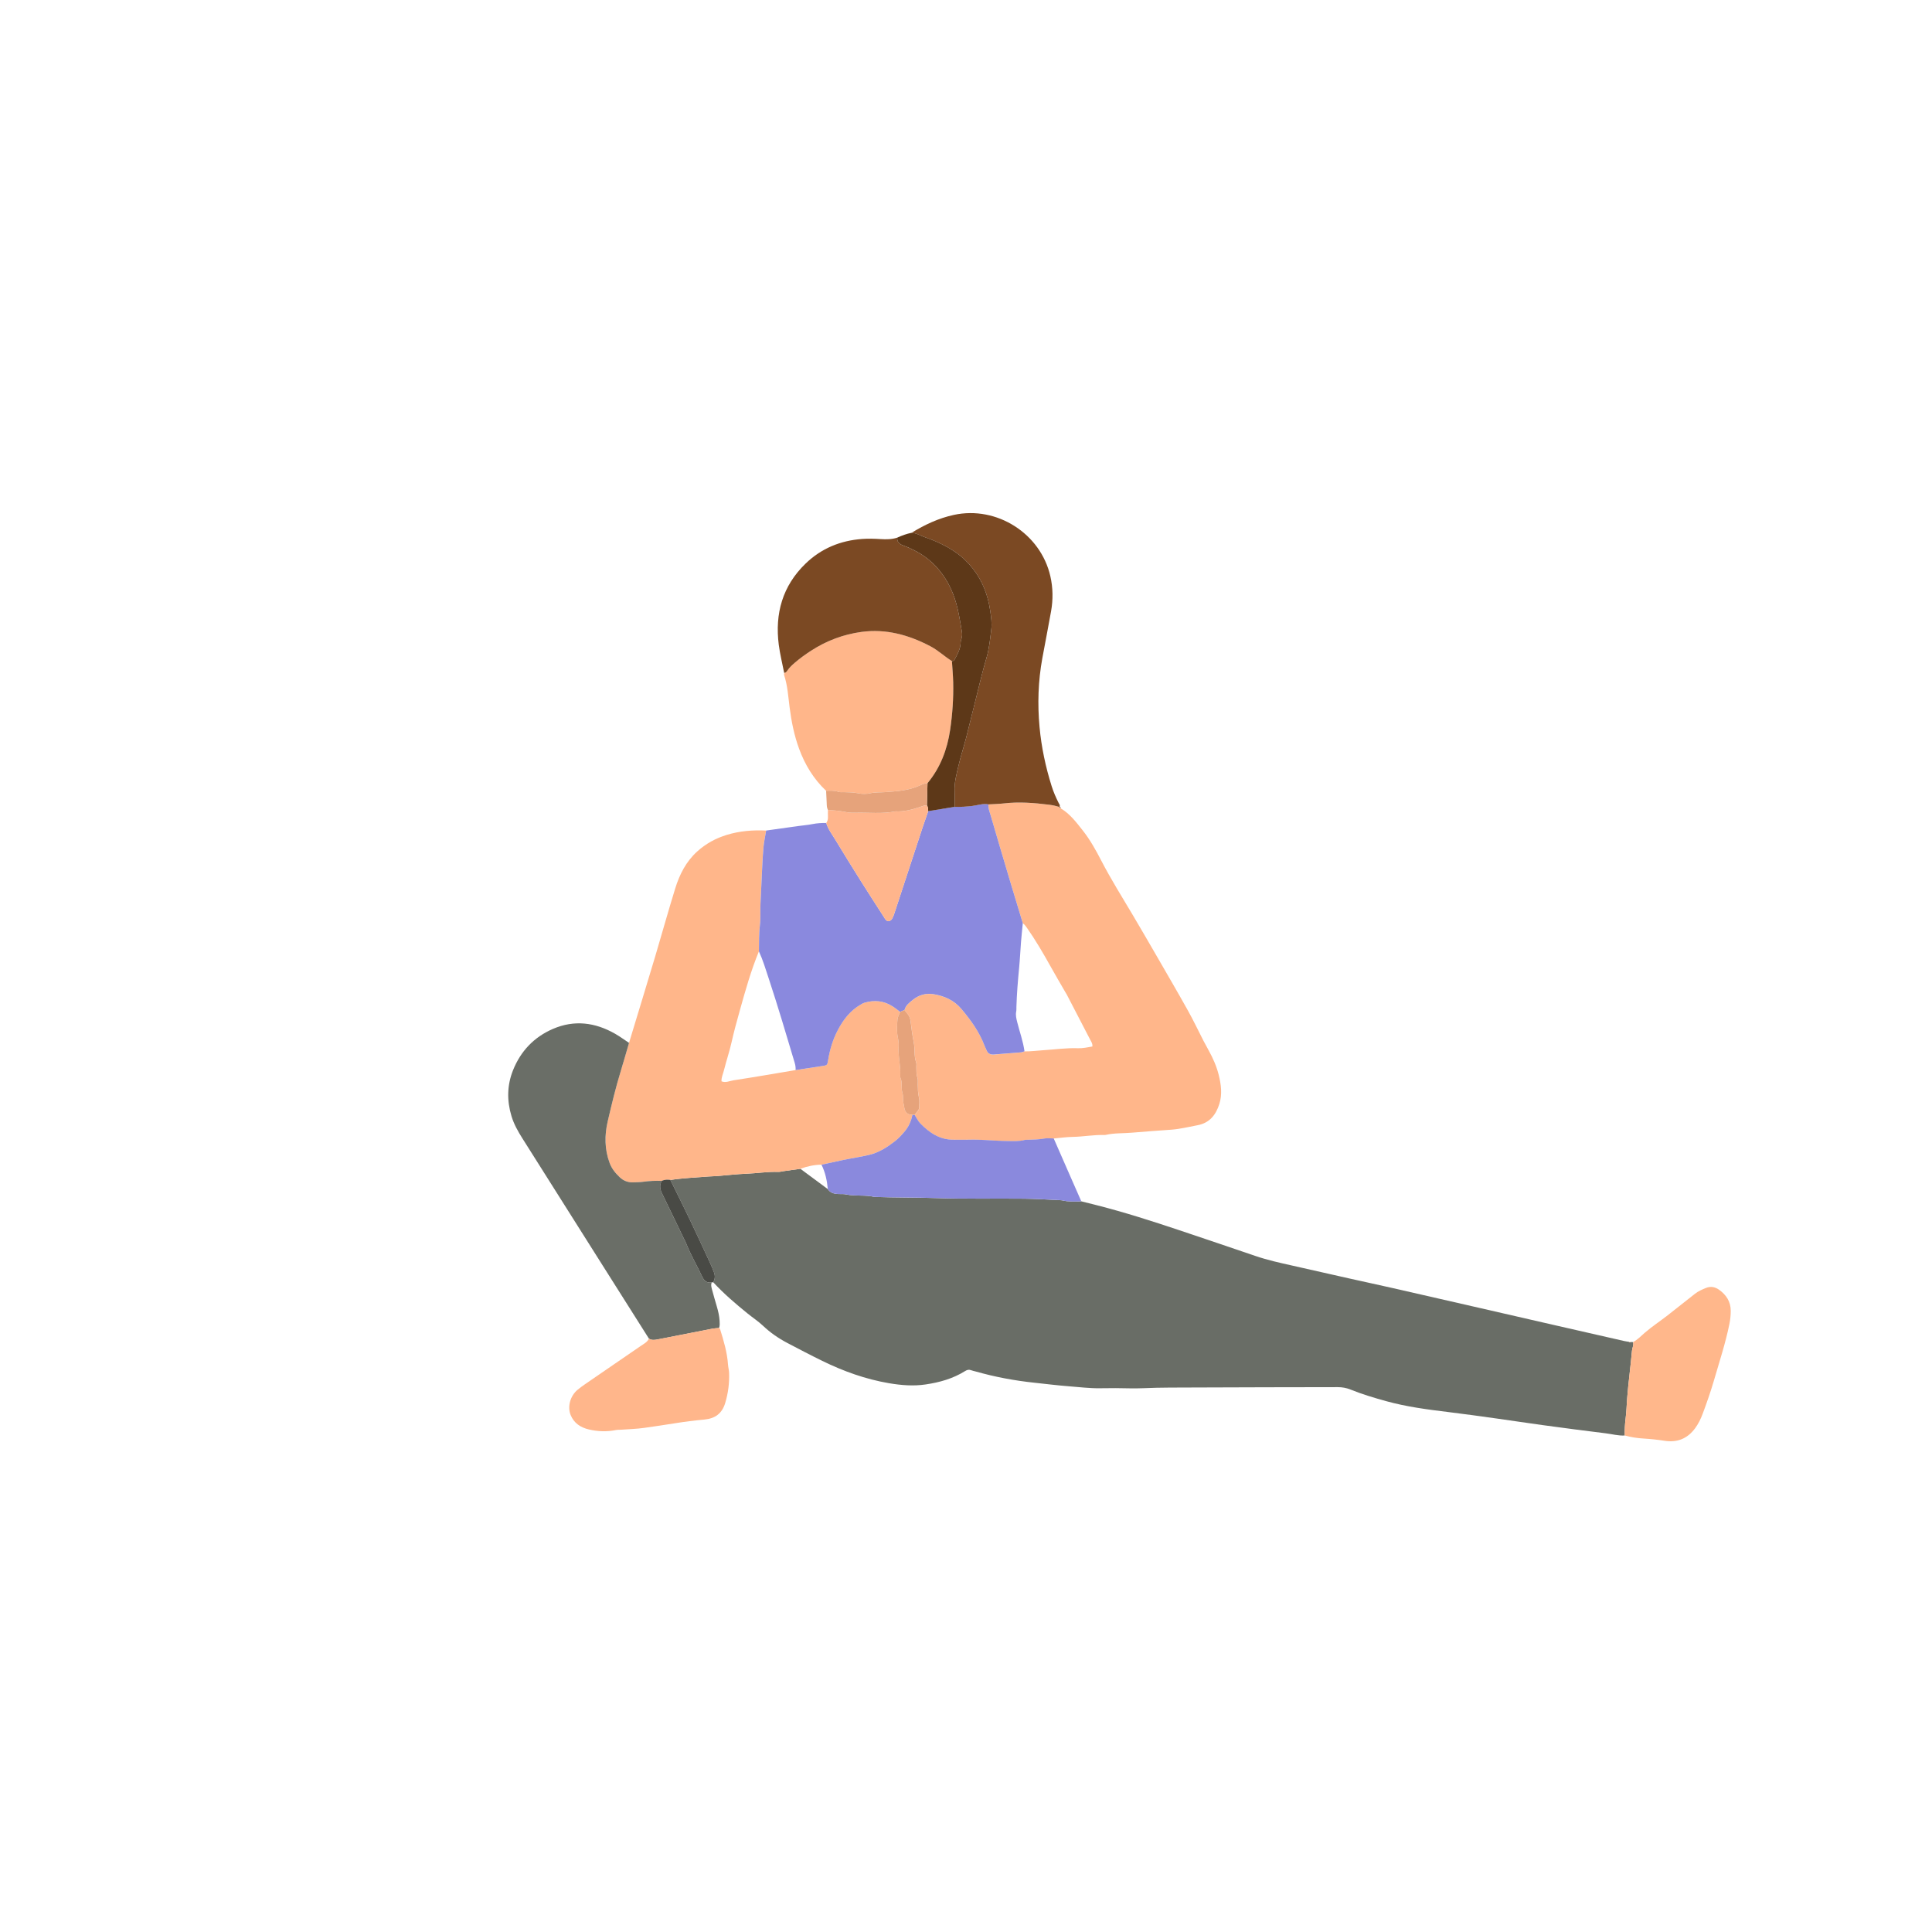 <svg width="500" height="500" viewBox="0 0 500 500" fill="none" xmlns="http://www.w3.org/2000/svg">
<path d="M421.993 347.311C422.208 347.319 422.422 347.323 422.632 347.331C422.855 348.117 422.422 348.82 422.354 349.57C422.001 353.668 421.421 357.741 421.108 361.847C420.973 363.614 420.921 365.392 420.703 367.147C420.52 368.601 420.441 370.046 420.48 371.507C418.813 371.602 417.209 371.142 415.577 370.943C410.098 370.28 404.626 369.549 399.159 368.807C395.324 368.287 391.5 367.691 387.668 367.159C383.333 366.556 378.997 365.94 374.653 365.416C369.297 364.769 363.949 364.058 358.74 362.617C355.623 361.755 352.518 360.83 349.512 359.615C348.432 359.179 347.344 358.988 346.181 358.992C333.928 359.032 321.671 359.008 309.419 359.083C304.912 359.111 300.406 359.06 295.899 359.266C293.493 359.377 291.075 359.254 288.665 359.246C287.331 359.246 286.001 359.258 284.667 359.278C281.995 359.318 279.342 358.976 276.686 358.774C273.712 358.547 270.75 358.17 267.784 357.856C262.599 357.309 257.489 356.36 252.47 354.93C252.105 354.827 251.72 354.767 251.37 354.625C250.783 354.386 250.298 354.497 249.766 354.831C246.642 356.784 243.175 357.761 239.566 358.293C236.39 358.766 233.229 358.508 230.089 357.976C224.034 356.947 218.312 354.891 212.817 352.203C209.74 350.698 206.703 349.102 203.669 347.509C201.414 346.322 199.345 344.881 197.479 343.118C196.236 341.947 194.787 340.998 193.457 339.918C190.352 337.397 187.307 334.804 184.591 331.854C185.068 331.036 185.107 330.17 184.786 329.301C184.48 328.475 184.138 327.657 183.769 326.859C182.018 323.083 180.279 319.303 178.485 315.547C176.857 312.141 175.161 308.762 173.494 305.371C176.749 304.875 180.041 304.748 183.317 304.478C184.075 304.414 184.837 304.426 185.596 304.362C188.117 304.16 190.634 303.854 193.159 303.755C195.943 303.644 198.706 303.187 201.505 303.286C201.879 303.298 202.252 303.167 202.629 303.116C204.134 302.901 205.635 302.695 207.139 302.484C209.51 304.239 211.88 305.998 214.25 307.753C214.866 308.706 215.831 308.952 216.871 309.016C217.566 309.059 218.288 308.964 218.955 309.111C221.385 309.639 223.899 309.179 226.317 309.762C231.693 309.961 237.077 309.885 242.457 310.068C249.993 310.326 257.54 310.143 265.08 310.223C268.177 310.255 271.274 310.473 274.371 310.608C274.562 310.616 274.752 310.624 274.939 310.667C276.563 311.049 278.207 310.969 279.854 310.906C281.208 311.243 282.562 311.581 283.912 311.926C291.107 313.76 298.174 316.024 305.21 318.382C311.765 320.578 318.312 322.793 324.856 325.029C327.984 326.097 331.201 326.815 334.421 327.53C339.308 328.614 344.188 329.742 349.072 330.837C352.784 331.671 356.5 332.461 360.209 333.303C367.812 335.03 375.412 336.773 383.015 338.516C389.257 339.946 395.494 341.383 401.736 342.812C407.914 344.226 414.096 345.635 420.274 347.041C420.707 347.14 421.147 347.192 421.584 347.267C421.703 347.438 421.838 347.446 421.993 347.319V347.311Z" fill="#696D66"/>
<path d="M207.14 302.483C205.635 302.694 204.134 302.9 202.629 303.115C202.252 303.166 201.879 303.297 201.505 303.285C198.71 303.186 195.947 303.643 193.16 303.754C190.634 303.853 188.117 304.159 185.596 304.361C184.837 304.421 184.075 304.413 183.317 304.476C180.041 304.746 176.75 304.873 173.494 305.37C172.72 305.239 171.965 305.29 171.243 305.608C169.662 305.548 168.086 305.608 166.514 305.83C165.64 305.953 164.751 305.949 163.865 305.985C162.527 306.041 161.336 305.572 160.399 304.683C159.303 303.643 158.339 302.499 157.783 301.014C156.445 297.445 156.429 293.812 157.274 290.187C158.295 285.819 159.347 281.46 160.657 277.164C161.396 274.746 162.083 272.316 162.793 269.89C165.049 262.445 167.328 255.004 169.555 247.552C171.31 241.676 172.938 235.76 174.756 229.899C175.872 226.302 177.544 222.983 180.418 220.378C182.67 218.337 185.25 216.924 188.129 216.054C191.432 215.054 194.827 214.776 198.266 214.946C198.031 216.38 197.718 217.809 197.583 219.254C197.428 220.89 197.352 222.542 197.261 224.178C197.082 227.402 196.999 230.634 196.808 233.862C196.701 235.696 196.88 237.558 196.661 239.377C196.387 241.66 196.443 243.931 196.403 246.214C194.351 251.189 192.901 256.366 191.456 261.536C190.69 264.268 189.935 267.007 189.316 269.786C188.78 272.189 187.966 274.523 187.379 276.913C187.14 277.882 186.676 278.807 186.719 279.84C187.799 280.3 188.828 279.736 189.84 279.582C195.204 278.768 200.549 277.831 205.897 276.937C208.267 276.576 210.638 276.211 213.012 275.857C213.989 275.71 214.108 275.635 214.282 274.535C214.723 271.7 215.541 268.984 216.895 266.447C218.289 263.839 220.051 261.56 222.66 260.039C222.986 259.848 223.311 259.634 223.665 259.527C226.222 258.749 228.675 258.975 230.958 260.42C231.653 260.857 232.288 261.389 232.952 261.873C232.713 262.521 232.32 263.16 232.269 263.823C232.146 265.332 232.038 266.872 232.336 268.361C232.499 269.179 232.63 269.985 232.57 270.799C232.38 273.4 233.158 275.945 232.987 278.541C232.975 278.724 233.015 278.93 233.087 279.097C233.376 279.76 233.341 280.459 233.345 281.154C233.345 281.722 233.38 282.278 233.547 282.837C233.686 283.31 233.726 283.834 233.714 284.334C233.69 285.168 233.92 285.95 234.055 286.756C234.262 287.999 234.965 288.483 236.128 288.511C235.822 290.163 235.127 291.648 234.039 292.914C233.301 293.776 232.519 294.63 231.629 295.325C229.636 296.881 227.548 298.239 225.003 298.862C222.668 299.438 220.294 299.752 217.955 300.256C216.168 300.645 214.382 301.03 212.595 301.415C210.709 301.443 208.898 301.844 207.132 302.479L207.14 302.483Z" fill="#FFB68A"/>
<path d="M274.499 209.19C276.897 210.616 278.541 212.795 280.224 214.935C282.118 217.338 283.603 220.006 284.997 222.706C287.506 227.554 290.412 232.171 293.188 236.86C295.157 240.188 297.103 243.531 299.036 246.878C301.859 251.765 304.702 256.637 307.454 261.565C308.875 264.11 310.122 266.754 311.456 269.351C311.893 270.196 312.353 271.026 312.814 271.86C313.925 273.865 314.847 275.965 315.402 278.181C316.018 280.647 316.355 283.196 315.573 285.685C314.688 288.496 313.056 290.632 309.903 291.212C307.668 291.625 305.468 292.185 303.177 292.36C299.771 292.618 296.356 292.824 292.957 293.134C290.69 293.34 288.391 293.193 286.152 293.709C286.029 293.737 285.898 293.745 285.775 293.741C283.043 293.65 280.347 294.186 277.615 294.226C275.976 294.249 274.336 294.496 272.7 294.643C271.882 294.643 271.036 294.512 270.242 294.662C268.861 294.924 267.479 294.932 266.089 294.98C265.772 294.992 265.442 294.96 265.144 295.04C263.711 295.421 262.254 295.318 260.801 295.306C257.386 295.282 253.987 294.845 250.569 294.964C249.306 295.008 248.036 294.948 246.773 294.964C243.207 294.996 240.539 293.166 238.185 290.759C237.577 290.14 237.204 289.294 236.724 288.552C236.994 288.202 237.26 287.849 237.534 287.508C237.736 287.253 237.903 286.987 237.903 286.654C237.899 285.769 238.042 284.843 237.831 284.01C237.542 282.878 237.569 281.758 237.542 280.627C237.526 280.059 237.621 279.448 237.446 278.931C237.129 277.998 237.188 277.061 237.164 276.116C237.156 275.735 237.236 275.322 237.117 274.985C236.505 273.285 236.835 271.487 236.485 269.74C236.116 267.909 235.886 266.023 235.648 264.153C235.556 263.435 235.263 262.831 234.798 262.287C234.552 262.001 234.329 261.696 234.095 261.402C234.393 260.203 235.35 259.496 236.215 258.797C237.752 257.554 239.582 256.983 241.556 257.3C244.379 257.757 246.904 258.869 248.802 261.112C251.267 264.03 253.483 267.103 254.837 270.72C254.968 271.078 255.17 271.407 255.305 271.761C255.647 272.662 256.286 273 257.235 272.92C259.57 272.718 261.904 272.559 264.239 272.364C264.549 272.336 264.846 272.19 265.148 272.098C266.796 272.122 268.428 271.892 270.068 271.789C273.034 271.606 275.992 271.169 278.977 271.28C280.244 271.328 281.471 271.042 282.702 270.836C282.793 270.069 282.38 269.541 282.102 268.997C280.105 265.106 278.084 261.231 276.063 257.356C275.948 257.134 275.797 256.927 275.67 256.705C274.407 254.509 273.117 252.325 271.886 250.114C269.976 246.679 267.991 243.292 265.736 240.068C265.442 239.652 265.148 239.243 264.711 238.961C263.687 235.57 262.647 232.187 261.634 228.792C259.864 222.853 258.097 216.909 256.366 210.961C256.103 210.06 255.734 209.162 255.81 208.186C257.128 208.106 258.45 208.094 259.756 207.939C263.723 207.479 267.658 207.789 271.596 208.285C272.474 208.396 273.319 208.591 274.161 208.845L274.118 208.817C274.249 208.948 274.38 209.075 274.511 209.206L274.499 209.19Z" fill="#FFB68A"/>
<path d="M265.14 272.081C264.838 272.173 264.536 272.324 264.231 272.347C261.896 272.546 259.561 272.705 257.227 272.903C256.278 272.987 255.639 272.645 255.297 271.744C255.162 271.39 254.964 271.057 254.829 270.704C253.475 267.086 251.255 264.013 248.794 261.095C246.896 258.848 244.37 257.736 241.547 257.283C239.574 256.966 237.744 257.538 236.207 258.78C235.342 259.479 234.385 260.186 234.087 261.385C233.71 261.548 233.336 261.71 232.959 261.873C232.296 261.385 231.661 260.857 230.966 260.416C228.683 258.971 226.229 258.745 223.672 259.523C223.319 259.63 222.989 259.844 222.668 260.035C220.059 261.552 218.296 263.835 216.903 266.443C215.549 268.98 214.731 271.692 214.29 274.531C214.119 275.631 213.996 275.706 213.02 275.853C210.645 276.207 208.275 276.572 205.905 276.933C205.936 276.298 205.857 275.687 205.67 275.067C203.502 267.797 201.35 260.519 198.972 253.313C198.182 250.923 197.459 248.509 196.411 246.21C196.451 243.931 196.391 241.656 196.669 239.373C196.888 237.554 196.709 235.692 196.816 233.858C197.003 230.63 197.086 227.398 197.269 224.174C197.36 222.534 197.436 220.886 197.59 219.25C197.729 217.805 198.039 216.38 198.273 214.942C201.08 214.549 203.888 214.152 206.695 213.763C207.882 213.6 209.081 213.509 210.252 213.275C211.439 213.037 212.627 212.965 213.83 212.989C214.306 214.597 215.338 215.907 216.184 217.313C218.344 220.89 220.552 224.44 222.771 227.977C224.725 231.086 226.726 234.167 228.711 237.256C229.048 237.78 229.35 238.503 230.093 238.364C230.76 238.241 230.998 237.534 231.256 236.951C231.331 236.776 231.387 236.593 231.447 236.415C233.896 228.958 236.342 221.498 238.796 214.041C239.252 212.659 239.741 211.29 240.217 209.916C242.5 209.543 244.783 209.173 247.066 208.8C248.627 208.836 250.167 208.752 251.724 208.554C253.07 208.379 254.404 207.891 255.797 208.153C255.722 209.13 256.091 210.027 256.353 210.928C258.084 216.88 259.851 222.82 261.622 228.76C262.635 232.154 263.671 235.541 264.699 238.928C264.54 240.56 264.366 242.192 264.235 243.824C264.06 246.023 263.965 248.235 263.754 250.43C263.429 253.821 263.139 257.216 263.047 260.623C263.036 261 263.071 261.389 262.996 261.758C262.797 262.723 263.028 263.616 263.258 264.541C263.881 267.051 264.783 269.489 265.136 272.065L265.14 272.081Z" fill="#8A89DE"/>
<path d="M162.798 269.894C162.087 272.32 161.4 274.75 160.661 277.168C159.347 281.46 158.295 285.824 157.279 290.191C156.433 293.816 156.449 297.449 157.787 301.019C158.343 302.499 159.308 303.647 160.403 304.687C161.34 305.577 162.532 306.045 163.87 305.99C164.755 305.954 165.644 305.958 166.518 305.835C168.09 305.612 169.663 305.553 171.247 305.612C170.651 306.712 170.798 307.764 171.334 308.864C173.252 312.775 175.126 316.706 177.02 320.625C177.183 320.966 177.381 321.296 177.52 321.645C178.719 324.71 180.391 327.545 181.788 330.515C182.277 331.551 183.015 332.091 184.19 331.901C183.913 332.6 184.151 333.275 184.325 333.938C184.695 335.339 185.108 336.725 185.513 338.119C185.866 339.33 186.156 340.552 186.231 341.819C186.267 342.45 186.319 343.078 186.1 343.689C185.536 343.741 184.965 343.749 184.413 343.856C179.652 344.777 174.9 345.718 170.143 346.651C169.393 346.798 168.642 346.881 167.947 346.441C163.913 340.064 159.875 333.688 155.845 327.307C148.968 316.424 142.096 305.537 135.223 294.654C134.067 292.827 133.007 290.957 132.376 288.869C131.157 284.843 131.213 280.845 132.785 276.938C134.77 272.006 138.208 268.393 143.092 266.281C148.627 263.891 153.999 264.586 159.145 267.512C160.407 268.23 161.587 269.1 162.802 269.902L162.798 269.894Z" fill="#6A6E67"/>
<path d="M213.798 204.66C210.558 201.607 208.319 197.907 206.798 193.758C205.532 190.303 204.821 186.726 204.352 183.085C203.991 180.278 203.832 177.427 202.927 174.707C202.871 174.541 202.935 174.334 202.943 174.144C203.372 174.112 203.598 173.814 203.812 173.488C204.309 172.742 204.964 172.146 205.635 171.563C206.977 170.399 208.418 169.363 209.907 168.398C213.901 165.809 218.285 164.166 222.978 163.53C229.291 162.677 235.159 164.305 240.73 167.219C242.763 168.283 244.418 169.887 246.356 171.09C246.471 172.921 246.646 174.751 246.685 176.581C246.781 180.703 246.495 184.816 245.895 188.89C245.145 193.98 243.37 198.681 240.035 202.699C239.32 202.699 238.661 202.993 238.05 203.275C235.179 204.609 232.098 204.78 229.029 205.006C227.778 205.097 226.531 204.994 225.265 205.288C224.244 205.522 223.089 205.518 222.065 205.296C220.865 205.038 219.686 205.042 218.491 205.01C217.987 204.998 217.439 205.085 216.986 204.923C215.93 204.553 214.866 204.637 213.798 204.657V204.66Z" fill="#FFB68A"/>
<path d="M255.797 208.166C254.404 207.9 253.07 208.392 251.724 208.567C250.167 208.769 248.627 208.852 247.066 208.817C247.066 207.487 247.122 206.153 247.054 204.822C246.939 202.512 247.555 200.316 248.071 198.112C248.647 195.659 249.445 193.256 250.068 190.811C251.311 185.923 252.49 181.02 253.721 176.132C254.213 174.174 254.725 172.221 255.293 170.287C256.008 167.853 256.246 165.34 256.552 162.847C256.742 161.294 256.504 159.718 256.278 158.138C255.702 154.1 254.308 150.419 251.823 147.219C250.592 145.635 249.135 144.209 247.451 143.03C244.99 141.307 242.306 140.052 239.491 139.079C238.303 138.671 237.208 137.964 235.905 137.892C239.324 135.788 242.921 134.104 246.872 133.251C257.965 130.853 269.305 138.063 271.83 149.121C272.517 152.134 272.553 155.168 272.017 158.193C271.302 162.251 270.492 166.293 269.753 170.351C268.674 176.255 268.483 182.195 269.035 188.17C269.515 193.372 270.595 198.442 272.156 203.425C272.632 204.946 273.263 206.391 273.978 207.808C274.133 208.118 274.458 208.432 274.153 208.833C273.311 208.579 272.465 208.384 271.588 208.273C267.649 207.776 263.714 207.463 259.748 207.927C258.442 208.078 257.115 208.094 255.801 208.174L255.797 208.166Z" fill="#7B4923"/>
<path d="M246.356 171.094C244.422 169.891 242.763 168.283 240.73 167.223C235.159 164.308 229.291 162.685 222.978 163.534C218.285 164.169 213.901 165.813 209.907 168.402C208.418 169.367 206.981 170.403 205.635 171.566C204.964 172.15 204.309 172.75 203.812 173.492C203.598 173.814 203.372 174.115 202.943 174.147C202.47 171.725 201.863 169.315 201.545 166.873C200.509 158.789 202.514 151.635 208.474 145.866C212.547 141.923 217.522 139.882 223.156 139.481C224.733 139.37 226.329 139.414 227.905 139.517C229.374 139.612 230.807 139.596 232.217 139.14C232.086 140.339 232.888 140.879 233.817 141.2C234.905 141.574 235.917 142.082 236.934 142.602C239.273 143.801 241.289 145.433 242.973 147.442C245.462 150.408 246.983 153.866 247.845 157.614C248.293 159.576 248.615 161.569 248.945 163.554C249.036 164.106 249.012 164.69 248.837 165.249C248.726 165.611 248.619 165.984 248.607 166.357C248.555 168.009 247.761 169.383 247.007 170.776C246.876 171.019 246.614 171.074 246.356 171.098V171.094Z" fill="#7B4923"/>
<path d="M236.724 288.54C237.204 289.282 237.581 290.128 238.185 290.747C240.539 293.153 243.208 294.984 246.773 294.952C248.04 294.94 249.306 294.999 250.569 294.952C253.987 294.833 257.386 295.273 260.801 295.293C262.254 295.301 263.711 295.408 265.144 295.027C265.442 294.948 265.772 294.98 266.089 294.968C267.479 294.92 268.861 294.912 270.242 294.65C271.036 294.499 271.882 294.626 272.7 294.63C274.32 298.327 275.94 302.023 277.56 305.72C278.318 307.447 279.081 309.174 279.843 310.901C278.199 310.965 276.551 311.044 274.928 310.663C274.745 310.619 274.55 310.611 274.36 310.603C271.263 310.468 268.166 310.25 265.069 310.218C257.529 310.139 249.977 310.321 242.445 310.063C237.065 309.881 231.681 309.956 226.305 309.758C223.887 309.174 221.374 309.635 218.944 309.107C218.273 308.96 217.554 309.059 216.859 309.011C215.819 308.944 214.858 308.698 214.239 307.749C214.036 305.549 213.596 303.409 212.595 301.42C214.382 301.035 216.169 300.645 217.955 300.26C220.294 299.752 222.668 299.438 225.003 298.867C227.544 298.243 229.632 296.881 231.63 295.329C232.519 294.634 233.301 293.781 234.04 292.919C235.128 291.652 235.822 290.167 236.128 288.512C236.327 288.52 236.525 288.532 236.724 288.54Z" fill="#8A89DD"/>
<path d="M167.939 346.433C168.634 346.874 169.385 346.79 170.135 346.644C174.892 345.711 179.648 344.77 184.405 343.848C184.957 343.741 185.529 343.737 186.092 343.682C186.18 343.769 186.315 343.844 186.347 343.952C187.288 346.969 188.197 349.995 188.411 353.179C188.459 353.87 188.661 354.553 188.689 355.244C188.792 357.916 188.455 360.536 187.681 363.105C186.871 365.789 185.1 367.119 182.297 367.377C179.724 367.616 177.155 367.941 174.594 368.354C171.977 368.779 169.349 369.156 166.724 369.533C164.787 369.811 162.818 369.855 160.864 370.002C160.36 370.038 159.84 370.006 159.347 370.105C157.009 370.574 154.682 370.478 152.379 369.938C150.243 369.434 148.524 368.302 147.674 366.19C146.801 364.014 147.595 361.243 149.477 359.675C150.108 359.151 150.775 358.662 151.454 358.198C156.254 354.898 161.067 351.615 165.859 348.307C166.625 347.779 167.519 347.362 167.935 346.433H167.939Z" fill="#FFB68B"/>
<path d="M420.48 371.502C420.441 370.045 420.52 368.6 420.703 367.143C420.925 365.388 420.973 363.609 421.108 361.842C421.421 357.737 422.001 353.663 422.354 349.566C422.418 348.815 422.855 348.108 422.632 347.326C423.776 346.735 424.653 345.798 425.606 344.968C427.472 343.34 429.541 341.99 431.49 340.477C433.888 338.611 436.267 336.725 438.645 334.835C439.503 334.156 440.479 333.739 441.484 333.326C442.747 332.806 443.898 333.076 444.903 333.791C446.737 335.101 447.912 336.852 447.912 339.219C447.912 340.358 447.809 341.474 447.579 342.605C446.57 347.576 444.986 352.385 443.572 357.244C442.723 360.167 441.718 363.029 440.654 365.876C440.166 367.19 439.562 368.441 438.732 369.577C436.759 372.281 434.139 373.396 430.799 372.876C428.989 372.594 427.163 372.404 425.336 372.292C423.684 372.193 422.072 371.947 420.484 371.498L420.48 371.502Z" fill="#FFB78B"/>
<path d="M246.356 171.093C246.614 171.073 246.876 171.013 247.007 170.771C247.761 169.381 248.555 168.004 248.607 166.352C248.619 165.979 248.726 165.606 248.837 165.244C249.012 164.684 249.036 164.101 248.944 163.549C248.615 161.564 248.293 159.57 247.844 157.609C246.987 153.861 245.462 150.403 242.973 147.437C241.289 145.432 239.272 143.8 236.934 142.597C235.921 142.077 234.905 141.568 233.817 141.195C232.888 140.873 232.086 140.337 232.217 139.134C233.404 138.594 234.623 138.15 235.905 137.888C237.208 137.955 238.299 138.666 239.491 139.075C242.306 140.048 244.99 141.298 247.451 143.025C249.135 144.205 250.592 145.63 251.823 147.214C254.308 150.415 255.702 154.095 256.278 158.133C256.504 159.713 256.742 161.29 256.552 162.842C256.246 165.336 256.008 167.849 255.293 170.283C254.725 172.22 254.209 174.17 253.721 176.127C252.494 181.019 251.315 185.922 250.068 190.806C249.445 193.252 248.647 195.654 248.071 198.108C247.555 200.307 246.939 202.507 247.054 204.818C247.122 206.144 247.066 207.478 247.066 208.812C244.783 209.185 242.5 209.555 240.217 209.928C240.15 209.42 240.217 208.88 239.888 208.427C239.935 206.517 239.987 204.607 240.035 202.698C243.366 198.679 245.145 193.978 245.895 188.888C246.495 184.815 246.78 180.705 246.685 176.58C246.641 174.749 246.467 172.919 246.356 171.089V171.093Z" fill="#5D3818"/>
<path d="M239.888 208.427C240.217 208.879 240.15 209.419 240.217 209.928C239.741 211.301 239.252 212.671 238.796 214.053C236.342 221.509 233.896 228.97 231.447 236.426C231.387 236.605 231.331 236.792 231.256 236.962C230.998 237.542 230.756 238.249 230.093 238.376C229.35 238.515 229.044 237.792 228.711 237.268C226.726 234.179 224.725 231.098 222.771 227.989C220.548 224.452 218.344 220.902 216.184 217.325C215.338 215.923 214.306 214.609 213.83 213.001C214.159 212.532 214.302 212.02 214.274 211.44C214.243 210.829 214.266 210.213 214.27 209.598C215.708 209.749 217.165 209.797 218.57 210.094C219.452 210.281 220.313 210.372 221.195 210.344C224.725 210.225 228.27 210.698 231.78 209.979C234.027 210.086 236.152 209.519 238.244 208.796C238.784 208.609 239.312 208.395 239.896 208.431L239.888 208.427Z" fill="#FFB58C"/>
<path d="M239.888 208.427C239.3 208.391 238.776 208.605 238.236 208.792C236.14 209.514 234.015 210.082 231.772 209.975C228.266 210.694 224.717 210.221 221.187 210.34C220.309 210.372 219.448 210.277 218.562 210.09C217.157 209.792 215.696 209.749 214.262 209.594C213.957 209.03 213.969 208.415 213.949 207.795C213.917 206.751 213.849 205.707 213.798 204.659C214.87 204.635 215.934 204.555 216.986 204.925C217.443 205.083 217.987 204.996 218.491 205.012C219.686 205.044 220.865 205.04 222.064 205.298C223.089 205.52 224.244 205.524 225.265 205.29C226.527 204.996 227.774 205.099 229.029 205.008C232.102 204.782 235.179 204.611 238.049 203.277C238.661 202.991 239.32 202.701 240.035 202.701C239.987 204.611 239.935 206.521 239.888 208.431V208.427Z" fill="#E6A37B"/>
<path d="M184.186 331.893C183.011 332.083 182.273 331.543 181.784 330.507C180.387 327.537 178.715 324.702 177.516 321.637C177.377 321.283 177.183 320.958 177.016 320.616C175.122 316.694 173.248 312.763 171.33 308.856C170.794 307.76 170.643 306.708 171.243 305.604C171.969 305.286 172.724 305.235 173.494 305.366C175.162 308.757 176.853 312.132 178.485 315.542C180.28 319.298 182.019 323.078 183.77 326.854C184.139 327.652 184.48 328.47 184.786 329.296C185.108 330.165 185.068 331.027 184.591 331.849C184.456 331.861 184.321 331.877 184.186 331.889V331.893Z" fill="#494A45"/>
<path d="M274.499 209.189C274.368 209.058 274.236 208.931 274.105 208.8C274.518 208.645 274.427 208.998 274.499 209.189Z" fill="#7B4923"/>
<path d="M421.993 347.309C421.839 347.44 421.7 347.429 421.584 347.258C421.723 347.274 421.858 347.29 421.993 347.309Z" fill="#FFB78B"/>
<path d="M236.723 288.539C236.524 288.531 236.326 288.519 236.127 288.511C234.964 288.483 234.261 287.999 234.055 286.756C233.92 285.95 233.693 285.168 233.713 284.334C233.725 283.834 233.689 283.314 233.547 282.837C233.38 282.277 233.348 281.721 233.344 281.154C233.344 280.459 233.376 279.76 233.086 279.097C233.011 278.93 232.975 278.724 232.987 278.541C233.153 275.944 232.375 273.399 232.57 270.799C232.629 269.985 232.498 269.183 232.336 268.361C232.038 266.872 232.149 265.331 232.268 263.823C232.324 263.16 232.713 262.52 232.951 261.873C233.328 261.71 233.701 261.548 234.079 261.385C234.313 261.683 234.535 261.984 234.781 262.27C235.246 262.81 235.54 263.418 235.631 264.136C235.873 266.006 236.1 267.888 236.469 269.723C236.822 271.47 236.489 273.268 237.1 274.968C237.223 275.305 237.14 275.722 237.148 276.099C237.172 277.044 237.112 277.981 237.43 278.914C237.604 279.431 237.513 280.042 237.525 280.61C237.553 281.741 237.525 282.861 237.815 283.993C238.029 284.826 237.882 285.751 237.886 286.637C237.886 286.97 237.719 287.236 237.517 287.491C237.243 287.836 236.977 288.185 236.707 288.535L236.723 288.539Z" fill="#E6A37B"/>
</svg>
